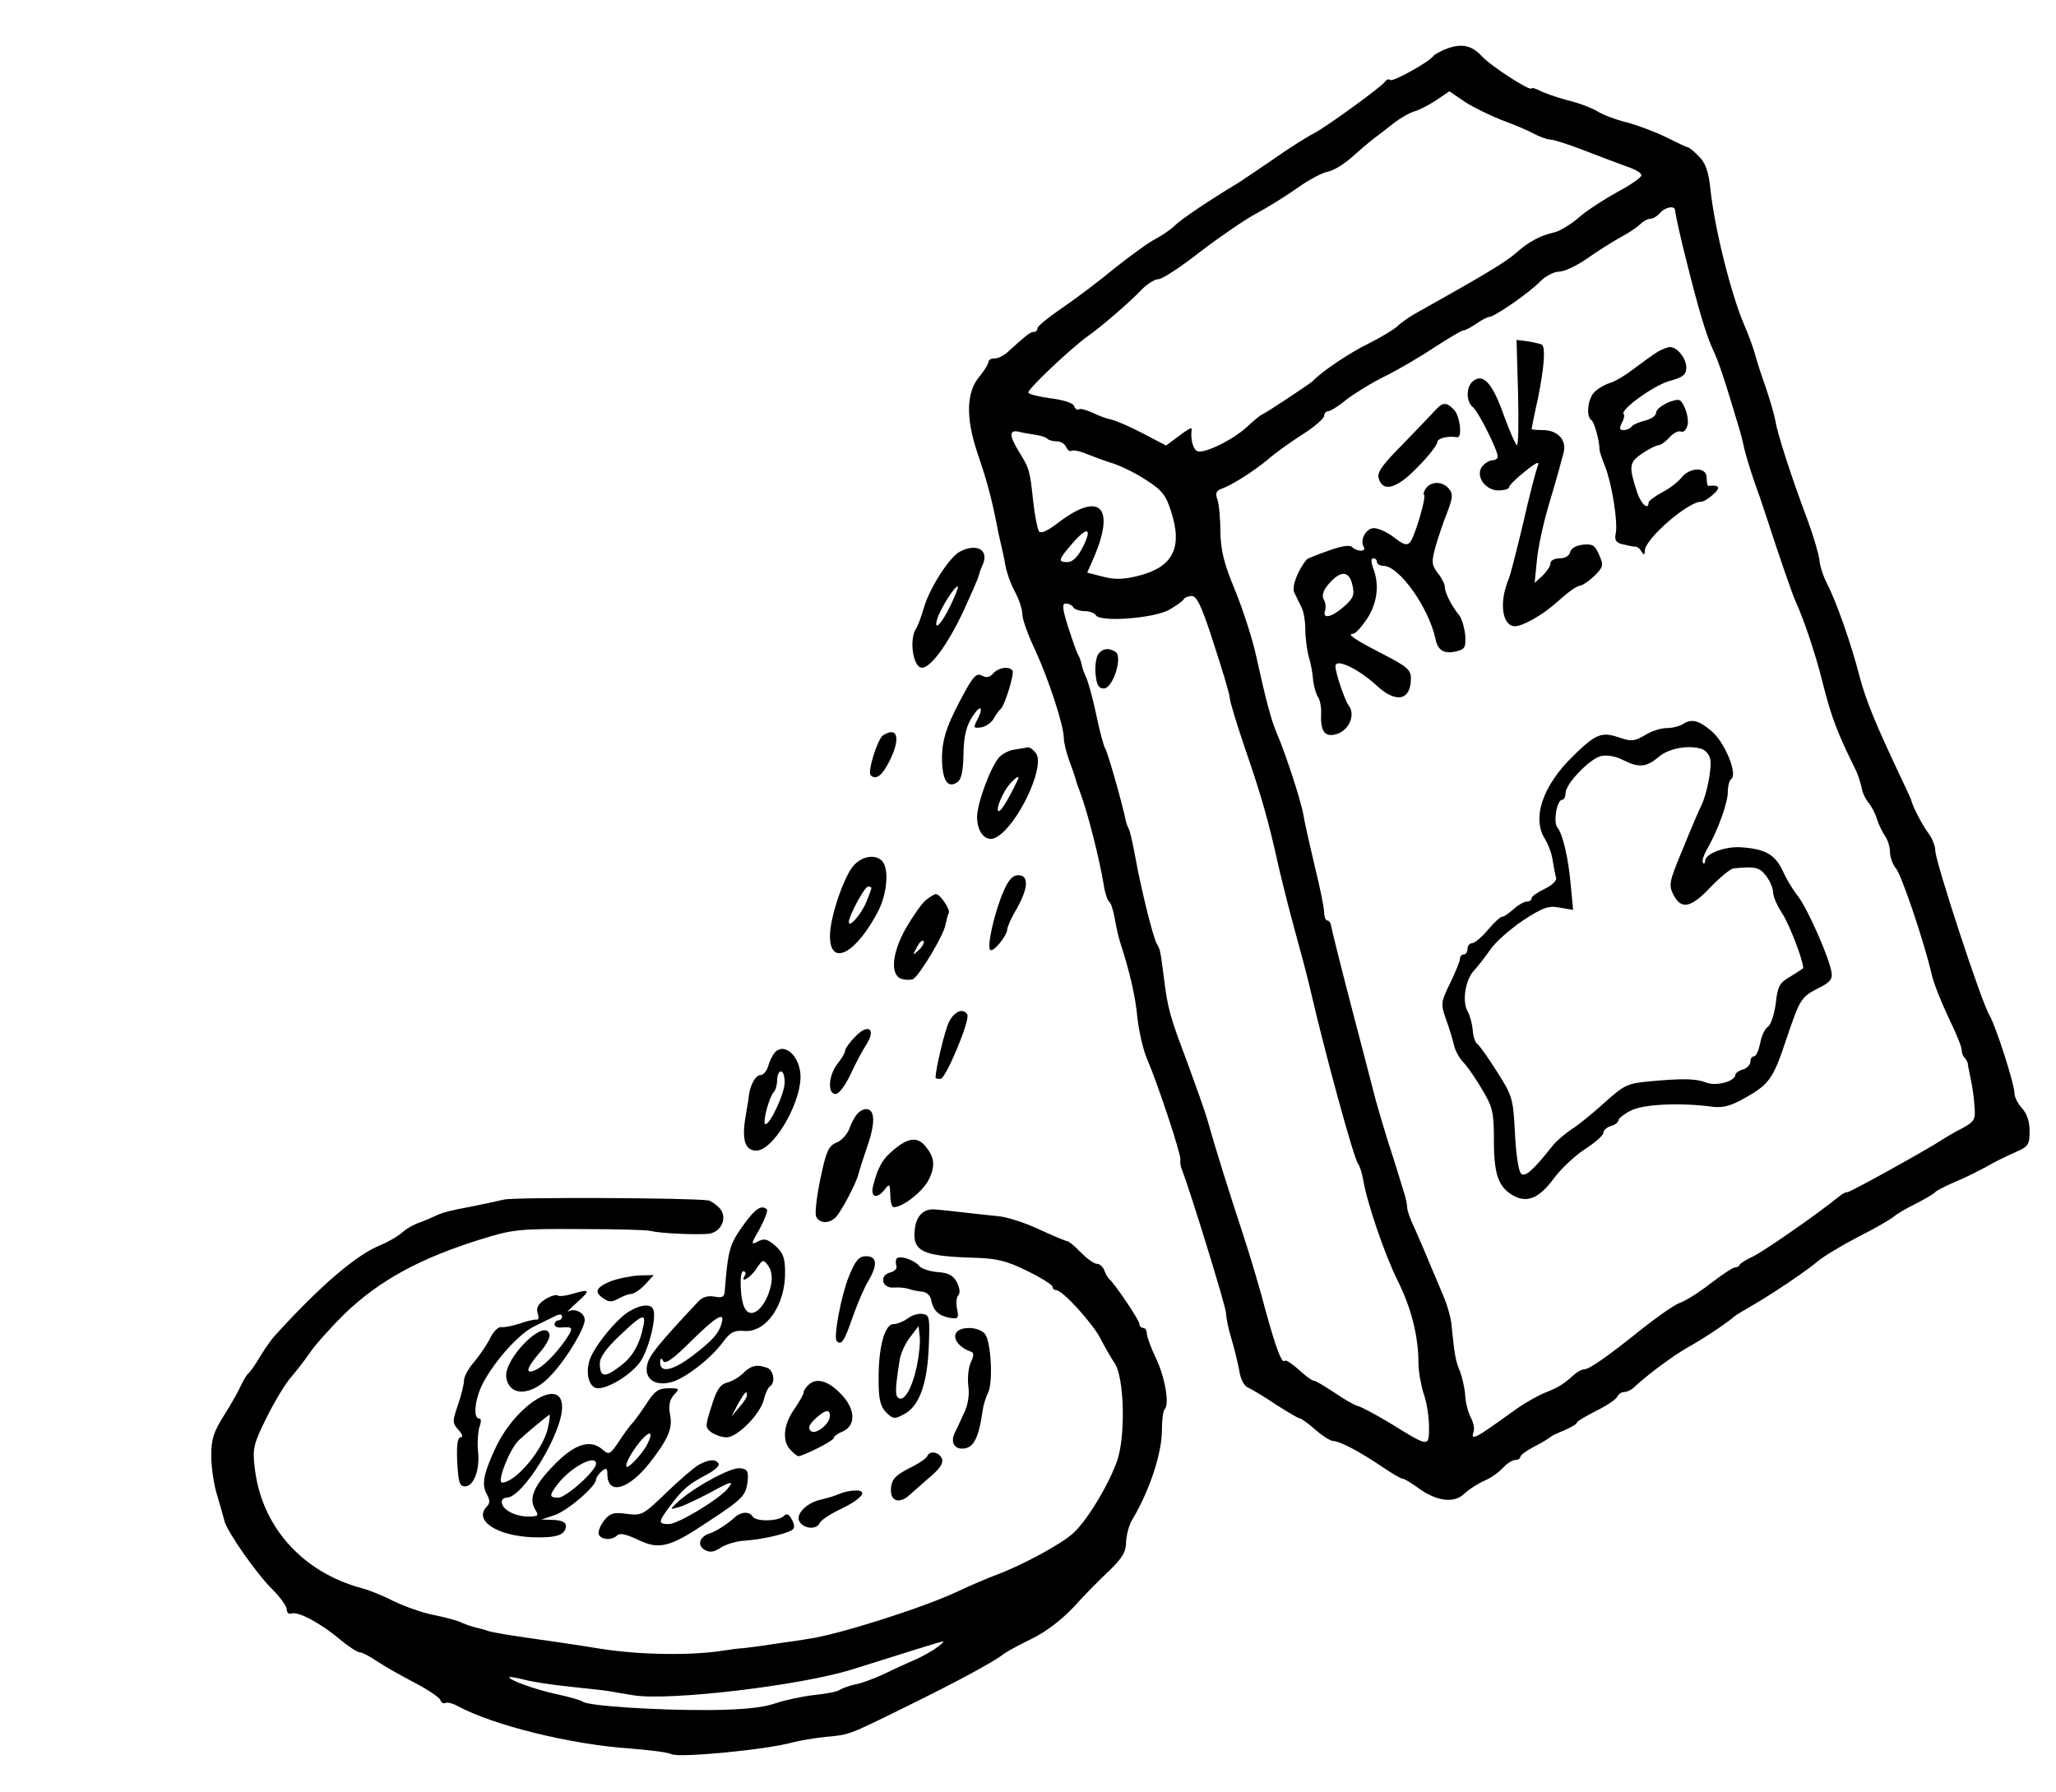 <?xml version="1.0" standalone="no"?>
<!DOCTYPE svg PUBLIC "-//W3C//DTD SVG 20010904//EN"
 "http://www.w3.org/TR/2001/REC-SVG-20010904/DTD/svg10.dtd">
<svg version="1.0" xmlns="http://www.w3.org/2000/svg"
 width="545pt" height="475pt" viewBox="0 0 545 475"
 preserveAspectRatio="xMidYMid meet">
<g transform="translate(0,475) scale(0.1,-0.1)"
fill="#000000" stroke="none">
<path d="M3830 4619 c-13 -6 -27 -13 -30 -17 -11 -16 -108 -70 -115 -64 -3 3
-9 2 -13 -4 -11 -15 -154 -119 -190 -138 -18 -9 -67 -40 -108 -69 -42 -29 -83
-56 -92 -62 -72 -43 -151 -96 -168 -113 -11 -11 -35 -27 -52 -36 -18 -9 -67
-45 -110 -79 -42 -35 -105 -82 -139 -105 -35 -24 -63 -47 -63 -52 0 -6 -4 -10
-10 -10 -9 0 -18 -7 -71 -55 -9 -8 -23 -15 -32 -15 -10 0 -17 -4 -17 -10 0 -5
-10 -21 -22 -36 -37 -42 -39 -111 -6 -208 25 -72 39 -126 54 -206 3 -14 7 -32
9 -40 2 -8 7 -30 10 -48 3 -18 14 -50 25 -70 11 -20 20 -47 20 -60 0 -13 15
-56 34 -95 35 -76 76 -200 76 -234 0 -11 7 -40 16 -64 9 -24 17 -48 18 -54 2
-5 6 -17 9 -25 20 -52 52 -179 63 -247 3 -21 10 -40 14 -43 5 -3 11 -23 15
-45 4 -22 10 -51 15 -65 25 -77 40 -142 45 -198 4 -35 15 -85 26 -110 28 -65
90 -252 88 -266 -1 -6 0 -18 4 -26 24 -63 117 -365 117 -381 0 -11 6 -41 14
-67 8 -26 17 -64 21 -85 3 -22 13 -41 23 -45 9 -4 43 -24 74 -45 31 -20 60
-37 64 -37 3 0 22 -13 41 -30 18 -16 40 -30 48 -30 16 0 70 -28 133 -71 24
-16 46 -29 51 -29 4 0 22 -11 40 -24 49 -36 96 -42 123 -15 13 12 37 27 53 34
17 7 39 23 49 34 11 12 25 21 33 21 7 0 13 4 13 8 0 5 17 17 38 28 20 10 39
22 42 25 3 3 20 11 38 18 17 8 32 16 32 20 0 3 23 17 51 31 28 14 54 31 56 38
3 6 11 12 18 12 8 0 20 6 27 13 35 33 107 86 143 106 38 21 97 60 122 81 6 5
28 18 47 29 51 29 146 93 175 118 14 12 62 41 106 64 44 22 87 47 95 54 8 7
35 23 60 35 25 13 47 26 50 30 3 4 25 15 50 26 25 10 63 29 85 41 22 13 57 30
78 39 34 15 37 20 37 56 0 25 -7 46 -20 60 -11 12 -20 30 -20 39 0 26 -50 180
-66 207 -20 30 -144 409 -144 437 0 12 -8 33 -18 46 -16 21 -44 75 -46 89 -1
3 -11 25 -23 50 -71 150 -97 213 -114 278 -22 86 -62 199 -86 245 -9 17 -19
46 -20 62 -2 17 -16 64 -31 105 -43 114 -81 232 -86 265 -3 17 -15 57 -26 90
-12 33 -25 74 -29 90 -5 17 -17 50 -28 75 -35 82 -78 255 -89 358 -5 48 -13
70 -31 88 -13 13 -26 24 -30 24 -3 0 -28 12 -56 26 -28 14 -76 32 -106 40 -30
7 -64 21 -77 29 -13 8 -48 22 -78 29 -30 8 -64 20 -75 26 -12 6 -21 8 -21 6 0
-11 -107 58 -132 85 -28 30 -55 35 -98 18z m150 -187 c30 -11 69 -27 85 -36
17 -9 37 -16 45 -16 8 0 49 -13 90 -29 41 -16 92 -35 114 -43 21 -7 38 -17 37
-23 0 -5 -28 -25 -62 -43 -33 -18 -80 -48 -102 -67 -23 -20 -53 -38 -67 -41
-37 -8 -70 -26 -103 -56 -26 -23 -95 -64 -258 -155 -21 -11 -46 -29 -55 -38
-10 -9 -43 -29 -75 -45 -48 -23 -126 -75 -149 -100 -7 -7 -123 -84 -135 -89
-5 -2 -23 -17 -40 -33 -37 -34 -112 -71 -131 -64 -12 5 -19 34 -15 59 1 5 -14
-3 -33 -18 l-35 -26 -63 33 c-35 18 -72 34 -83 36 -11 2 -33 10 -49 18 -16 7
-32 12 -36 9 -4 -3 -10 1 -13 9 -3 8 -29 16 -61 20 -31 4 -58 11 -60 15 -5 7
115 120 159 151 32 22 112 91 142 123 15 15 34 27 44 27 10 0 60 33 111 73 51
39 118 85 148 101 30 16 78 46 108 67 29 21 66 41 82 44 16 3 44 21 63 38 20
18 46 40 59 50 12 9 37 28 53 41 17 13 41 27 55 31 14 4 40 18 58 30 l34 23
41 -28 c23 -15 67 -36 97 -48z m460 -239 c1 -10 17 -84 30 -133 32 -129 52
-195 69 -233 18 -38 33 -85 71 -212 5 -16 11 -41 14 -55 3 -14 14 -50 24 -80
11 -30 27 -77 36 -105 30 -93 67 -200 76 -220 21 -45 53 -140 71 -213 24 -95
39 -134 90 -237 5 -11 11 -31 14 -44 2 -13 11 -31 19 -40 7 -9 17 -27 21 -41
4 -14 14 -34 21 -45 8 -11 14 -30 14 -44 0 -13 7 -32 15 -42 15 -16 76 -197
96 -284 5 -22 25 -72 44 -112 19 -39 35 -78 35 -86 0 -7 3 -17 8 -21 4 -4 7
-11 8 -14 0 -4 4 -23 8 -42 4 -19 9 -52 10 -73 3 -35 0 -40 -33 -58 -20 -10
-43 -24 -51 -29 -35 -24 -245 -140 -252 -140 -5 0 -14 -4 -21 -10 -53 -44
-199 -145 -227 -159 -19 -9 -36 -19 -38 -23 -2 -5 -8 -8 -14 -8 -5 0 -35 -20
-66 -44 -31 -24 -67 -46 -80 -50 -12 -4 -57 -35 -100 -69 -93 -75 -140 -107
-153 -107 -6 0 -17 -6 -24 -12 -30 -27 -41 -34 -75 -48 -19 -7 -55 -27 -79
-44 -24 -17 -57 -41 -75 -53 -37 -26 -47 -28 -40 -9 3 8 0 25 -7 38 -7 13 -14
39 -15 58 -1 19 -8 49 -14 65 -12 28 -14 42 -23 128 -2 17 -11 48 -19 67 -8
19 -25 60 -38 90 -12 30 -31 73 -41 96 -11 22 -19 46 -19 54 0 7 -4 27 -10 44
-5 17 -23 76 -41 131 -17 55 -35 116 -39 135 -5 19 -32 123 -60 230 -28 107
-51 201 -52 208 -1 6 -5 12 -10 12 -4 0 -8 10 -8 21 0 12 -11 67 -25 123 -13
55 -27 117 -30 136 -6 36 -47 162 -70 215 -15 35 -29 87 -55 205 -10 47 -36
126 -56 175 -29 70 -38 104 -39 155 0 36 -4 75 -8 86 -6 16 -3 23 10 28 27 9
87 47 125 79 18 16 59 45 90 65 32 20 58 43 58 50 0 6 5 12 11 12 5 0 27 13
47 30 21 16 67 45 104 63 36 18 96 53 133 78 37 24 70 43 73 43 4 -1 19 7 34
17 14 10 31 19 36 19 13 0 105 63 136 95 14 14 36 25 49 25 14 0 47 16 73 34
27 19 66 44 88 56 21 11 45 27 53 35 8 8 20 15 27 15 8 0 19 7 26 15 13 16 40
21 40 8z m-1693 -596 c12 -2 26 -6 29 -10 4 -4 16 -7 26 -7 10 0 21 -7 24 -15
4 -8 10 -13 14 -10 5 3 24 -1 42 -9 18 -7 50 -19 70 -25 21 -7 60 -26 87 -44
42 -27 52 -40 66 -85 30 -94 4 -145 -86 -168 -39 -10 -62 -11 -94 -3 l-43 11
18 41 c57 134 15 175 -94 92 -30 -23 -48 -31 -52 -23 -4 6 -11 41 -15 77 -9
86 -11 90 -37 132 -28 46 -28 61 1 54 12 -3 32 -6 44 -8z m123 -298 c-13 -25
-27 -39 -40 -39 -27 0 -25 6 13 50 40 46 53 41 27 -11z m348 -257 c23 -70 42
-134 42 -143 0 -8 18 -67 39 -129 46 -134 62 -190 91 -320 12 -52 33 -133 46
-180 13 -47 31 -114 39 -150 37 -160 113 -439 125 -455 4 -5 10 -23 13 -40 10
-62 58 -202 92 -270 36 -72 55 -147 55 -219 0 -22 7 -59 14 -81 8 -22 14 -61
14 -87 0 -55 1 -55 -104 10 -40 24 -78 44 -85 45 -8 2 -35 17 -61 35 -26 17
-50 32 -55 32 -5 0 -23 13 -40 29 -18 16 -34 27 -37 24 -8 -9 -23 31 -51 132
-14 55 -41 145 -59 200 -38 115 -77 240 -95 305 -7 25 -33 97 -56 160 -44 116
-50 138 -60 220 -9 70 -10 74 -18 87 -10 16 -41 141 -57 228 -7 39 -15 75 -19
80 -3 6 -6 15 -7 20 -7 38 -48 182 -54 190 -4 6 -15 46 -24 90 -9 44 -22 89
-27 100 -6 12 -11 27 -12 35 -2 8 -6 20 -10 26 -4 7 -15 39 -26 73 -15 48 -16
61 -6 61 8 0 17 -4 20 -10 3 -5 17 -10 30 -10 13 0 27 -5 30 -11 12 -19 155
-8 195 15 19 11 37 24 38 28 2 4 12 8 21 8 14 0 27 -28 59 -128z"/>
<path d="M4024 3709 c2 -76 1 -139 -3 -139 -3 0 -19 36 -35 80 -30 85 -55 112
-82 89 -18 -15 -18 -53 0 -68 15 -12 66 -114 66 -131 0 -6 -6 -10 -14 -10 -7
0 -19 -7 -26 -15 -21 -25 6 -65 42 -65 15 0 28 4 28 8 0 5 19 24 42 42 31 25
40 29 34 14 -4 -10 -22 -77 -38 -149 -17 -71 -34 -139 -39 -150 -26 -63 -17
-125 17 -125 19 0 68 27 102 56 43 38 58 49 72 52 8 2 25 14 38 27 22 22 23
27 11 54 -11 26 -18 30 -44 27 -18 -2 -31 -10 -33 -20 -2 -9 -13 -16 -28 -16
-13 0 -24 -6 -24 -13 0 -8 -10 -22 -21 -33 l-21 -19 6 60 c3 33 17 98 31 145
14 47 27 92 29 100 2 8 7 27 11 41 8 33 -16 59 -56 59 -16 0 -29 1 -29 3 0 1
7 38 17 82 16 80 20 131 11 141 -3 2 -19 6 -37 9 l-31 4 4 -140z"/>
<path d="M4395 3818 c-10 -6 -38 -26 -62 -44 -23 -18 -53 -36 -65 -39 -13 -4
-31 -14 -40 -23 -19 -16 -25 -67 -9 -76 7 -5 21 -54 21 -78 0 -5 7 -25 15 -45
18 -47 34 -146 28 -177 -4 -18 1 -25 19 -29 12 -3 27 -6 32 -6 5 1 13 -5 17
-13 7 -10 9 -10 9 2 0 31 114 130 149 130 7 0 21 9 33 20 20 18 16 25 -13 22
-3 -1 -5 9 -5 21 1 29 -42 30 -66 2 -9 -12 -32 -30 -52 -40 -20 -11 -36 -23
-36 -27 0 -22 -20 -4 -30 26 -23 70 -22 80 13 104 18 12 38 22 44 22 5 0 18 9
28 20 10 12 24 19 31 16 7 -3 14 5 17 16 6 21 -11 68 -24 68 -22 0 -59 -21
-59 -34 0 -8 -13 -17 -30 -21 -16 -4 -32 -11 -35 -16 -4 -5 -13 -9 -21 -9 -11
0 -12 4 -5 19 6 10 8 21 5 23 -11 11 79 76 121 88 37 10 45 17 45 36 0 24 -24
54 -43 54 -7 0 -21 -6 -32 -12z"/>
<path d="M3808 3666 c-7 -8 -46 -48 -86 -90 -59 -59 -73 -79 -67 -95 11 -37
49 -26 104 32 28 28 51 58 51 65 0 10 27 17 53 13 14 -2 7 58 -9 73 -19 20
-29 20 -46 2z"/>
<path d="M3781 3457 c-6 -8 -9 -16 -6 -19 6 -6 -24 -109 -37 -125 -8 -10 -18
-7 -42 12 -18 14 -42 25 -54 25 -21 0 -38 -31 -27 -50 8 -13 -18 -13 -31 0 -6
6 -28 3 -63 -10 -30 -10 -55 -21 -56 -22 -24 -27 -42 -74 -34 -89 5 -11 14
-28 19 -39 6 -11 10 -37 10 -57 0 -21 4 -54 9 -73 6 -19 11 -48 12 -65 2 -16
8 -36 13 -43 5 -7 9 -27 8 -45 -2 -48 11 -63 44 -52 32 12 47 52 29 75 -10 13
-35 86 -35 104 0 22 60 -6 110 -52 51 -47 90 -39 90 20 0 22 -10 31 -72 63
-76 39 -100 55 -81 55 6 0 22 18 37 40 27 42 33 90 16 134 -6 17 -6 26 0 26 6
0 10 -4 10 -10 0 -5 8 -10 18 -10 41 -1 119 -110 137 -193 6 -32 24 -42 58
-33 20 5 23 11 21 42 -2 20 -9 44 -16 53 -21 26 -38 60 -38 75 0 7 -8 24 -19
37 -16 22 -17 29 -6 69 7 25 21 66 31 91 15 39 16 50 5 63 -16 20 -45 21 -60
3z m-196 -258 c6 -27 3 -35 -26 -60 -32 -27 -55 -30 -46 -6 2 7 1 19 -4 28 -6
11 -1 25 14 42 31 36 54 34 62 -4z"/>
<path d="M4460 2830 c-8 -5 -27 -10 -42 -10 -15 0 -41 -8 -58 -19 -27 -16 -35
-17 -68 -6 -46 16 -62 10 -122 -49 -82 -80 -110 -166 -74 -221 8 -13 18 -39
20 -57 3 -18 7 -39 9 -45 2 -7 -11 -20 -30 -29 -19 -9 -35 -20 -35 -25 0 -5
-6 -9 -13 -9 -7 0 -23 -9 -35 -20 -12 -11 -25 -20 -30 -20 -5 0 -22 -16 -38
-35 -16 -19 -35 -35 -41 -35 -7 0 -13 -7 -13 -15 0 -8 -4 -15 -10 -15 -5 0
-10 -5 -10 -12 0 -6 -12 -35 -26 -64 -25 -51 -25 -55 -11 -96 9 -24 18 -54 21
-68 3 -14 14 -35 26 -47 11 -12 34 -45 50 -73 27 -45 30 -60 30 -133 0 -90 12
-124 51 -146 37 -21 69 -7 107 44 18 25 55 60 82 78 27 17 50 37 50 44 0 6 9
15 20 18 11 3 20 10 20 15 0 5 15 17 33 26 32 17 131 22 218 10 28 -3 49 3 87
25 62 35 73 51 107 154 36 106 39 112 84 135 31 15 39 24 36 42 -5 37 -62 166
-88 201 -14 17 -33 49 -42 70 -20 42 -47 57 -110 61 -42 3 -95 -17 -95 -36 0
-6 -3 -9 -6 -5 -3 3 1 18 10 34 30 52 56 125 56 153 0 16 4 31 9 35 18 11 -16
96 -51 126 -35 30 -54 35 -78 19z m50 -65 c10 -3 20 -14 23 -25 6 -21 -8 -94
-23 -125 -6 -11 -28 -63 -49 -115 -37 -88 -38 -96 -25 -122 21 -40 46 -35 98
20 26 27 53 49 61 50 57 6 69 3 86 -19 10 -13 19 -33 19 -44 0 -11 11 -36 24
-56 18 -26 56 -125 56 -145 0 -1 -15 -11 -33 -22 -30 -17 -35 -26 -40 -73 -4
-29 -13 -56 -21 -61 -7 -4 -17 -24 -20 -43 -4 -19 -11 -35 -16 -35 -6 0 -10
-6 -10 -14 0 -8 -9 -18 -20 -21 -11 -3 -20 -10 -20 -14 0 -17 -50 -31 -76 -21
-28 11 -63 12 -157 3 -53 -5 -63 -10 -115 -57 -31 -28 -70 -60 -87 -70 -16
-11 -39 -30 -50 -44 -49 -62 -71 -82 -82 -74 -7 4 -14 47 -17 105 -5 94 -6
101 -47 165 -23 37 -47 70 -52 74 -6 3 -12 20 -13 36 -1 16 -7 39 -14 52 -15
27 -5 85 18 108 9 10 28 34 42 54 13 20 53 55 87 78 54 35 68 40 98 34 l35 -6
-6 63 c-6 72 -21 138 -36 156 -11 14 -1 73 13 73 5 0 9 8 9 18 0 24 63 90 94
98 15 3 38 0 57 -10 43 -22 63 -20 95 7 26 23 79 33 114 22z"/>
<path d="M2912 3017 c-6 -7 -10 -31 -8 -53 3 -30 8 -39 22 -39 24 0 51 84 31
97 -18 11 -33 10 -45 -5z"/>
<path d="M2545 3288 c-28 -14 -81 -97 -96 -149 -7 -24 -16 -48 -20 -54 -20
-28 -9 -105 15 -105 23 0 67 60 109 148 21 46 40 89 41 95 2 7 6 20 11 30 17
39 -15 58 -60 35z m-25 -142 c-24 -51 -47 -73 -35 -35 9 28 48 89 54 84 2 -2
-7 -24 -19 -49z"/>
<path d="M2632 2964 c-9 -10 -18 -11 -29 -5 -13 7 -21 0 -40 -33 -51 -92 -65
-130 -66 -183 0 -60 14 -84 40 -67 11 7 16 27 17 75 1 48 7 74 24 100 22 34
31 25 11 -12 -9 -18 -8 -20 12 -17 12 2 27 12 33 23 6 11 14 22 18 25 11 8 37
93 32 102 -8 13 -38 9 -52 -8z"/>
<path d="M2341 2801 c-15 -10 -42 -97 -33 -106 14 -14 31 -1 51 40 29 59 20
90 -18 66z"/>
<path d="M2689 2763 c-15 -2 -33 -12 -41 -21 -23 -27 -58 -122 -58 -158 0 -41
24 -68 50 -54 56 30 130 184 107 222 -7 10 -16 17 -22 17 -5 -1 -22 -4 -36 -6z
m9 -80 c-25 -52 -44 -83 -50 -83 -11 0 10 51 29 72 17 19 27 24 21 11z"/>
<path d="M2264 2457 c-26 -27 -64 -138 -64 -188 0 -84 70 -47 129 68 23 46 28
112 9 131 -18 18 -51 13 -74 -11z m46 -61 c0 -2 -6 -19 -14 -38 -14 -33 -46
-69 -46 -52 0 16 42 94 51 94 5 0 9 -2 9 -4z"/>
<path d="M2660 2387 c-23 -53 -45 -146 -35 -155 7 -8 44 37 45 54 0 7 11 32
25 55 31 55 33 89 4 89 -14 0 -26 -12 -39 -43z"/>
<path d="M2453 2363 c-11 -10 -34 -43 -52 -74 -37 -66 -42 -124 -11 -134 11
-3 25 -3 31 0 18 12 80 115 85 143 3 14 7 29 9 32 5 8 -23 50 -34 50 -4 0 -17
-8 -28 -17z m-17 -131 c-18 -16 -18 -16 -6 6 6 13 14 21 18 18 3 -4 -2 -14
-12 -24z"/>
<path d="M2516 2042 c-11 -21 -36 -125 -36 -149 0 -2 6 -3 13 -3 14 0 80 158
71 171 -11 18 -34 8 -48 -19z"/>
<path d="M2267 2002 c-15 -15 -27 -32 -27 -38 0 -5 -9 -20 -20 -34 -24 -30
-27 -80 -5 -80 9 0 26 23 40 53 13 28 32 64 42 79 26 41 4 56 -30 20z"/>
<path d="M2052 1958 c-5 -7 -13 -23 -16 -35 -4 -13 -13 -23 -21 -23 -12 0 -27
-27 -30 -55 0 -5 -5 -31 -9 -57 -10 -60 -1 -88 29 -88 43 0 114 117 117 192 2
56 -43 99 -70 66z m28 -77 c0 -29 -38 -111 -51 -111 -9 0 9 71 22 85 5 5 9 19
9 32 0 13 5 23 10 23 6 0 10 -13 10 -29z"/>
<path d="M2272 1797 c-6 -7 -16 -25 -21 -40 -6 -15 -21 -31 -34 -36 -20 -8
-27 -22 -42 -94 -10 -47 -15 -92 -12 -101 8 -19 34 -21 52 -3 15 15 55 91 61
116 2 9 13 43 24 75 21 61 19 96 -4 96 -8 0 -18 -6 -24 -13z"/>
<path d="M2370 1703 c-31 -25 -43 -47 -56 -98 -7 -30 12 -34 32 -7 12 15 13
14 14 -15 0 -18 4 -33 9 -33 25 0 79 43 94 75 17 36 14 58 -11 88 -21 24 -45
21 -82 -10z"/>
<path d="M1335 1570 c-16 -4 -59 -13 -94 -20 -35 -6 -71 -15 -80 -20 -9 -4
-30 -14 -47 -20 -18 -6 -40 -19 -50 -29 -11 -9 -35 -23 -54 -31 -64 -25 -160
-107 -280 -239 -9 -9 -27 -35 -40 -56 -13 -22 -27 -42 -31 -45 -4 -3 -13 -17
-19 -30 -6 -14 -26 -50 -45 -80 -29 -46 -35 -64 -35 -110 0 -30 7 -77 16 -105
8 -27 17 -58 19 -67 6 -26 84 -139 127 -181 21 -21 38 -45 38 -53 0 -9 6 -14
13 -11 17 6 76 -25 126 -67 24 -20 48 -36 55 -36 6 0 27 -11 46 -24 19 -13 64
-38 98 -56 35 -18 66 -39 69 -46 3 -8 9 -11 14 -8 5 2 19 -1 31 -8 95 -51 298
-102 459 -113 51 -4 100 -10 109 -15 20 -10 247 11 320 31 19 5 60 12 90 15
63 6 56 3 220 84 124 61 225 115 251 136 8 6 41 24 74 40 37 18 79 50 110 83
27 30 70 74 95 97 35 34 45 50 45 77 1 19 8 45 16 58 46 77 79 176 79 239 0
26 3 50 7 54 14 13 1 86 -23 136 -13 27 -24 57 -24 65 0 8 -4 15 -10 15 -5 0
-10 5 -10 11 0 10 -65 106 -80 119 -4 3 -9 13 -13 23 -3 9 -12 17 -20 17 -7 0
-26 14 -42 30 -16 17 -32 30 -36 30 -4 0 -37 14 -74 31 -36 17 -85 33 -108 35
-23 2 -64 7 -92 10 -27 3 -61 7 -75 8 -31 3 -51 -16 -55 -52 -7 -59 19 -72
157 -76 62 -2 86 -8 141 -35 37 -18 67 -37 67 -42 0 -5 5 -9 10 -9 17 0 100
-92 118 -130 10 -19 26 -48 37 -64 25 -38 29 -189 7 -256 -21 -62 -79 -159
-116 -193 -30 -29 -140 -88 -206 -112 -19 -7 -64 -26 -100 -43 -93 -44 -321
-116 -396 -126 -16 -3 -58 -9 -94 -14 -36 -6 -72 -10 -80 -11 -8 0 -31 -3 -50
-6 -85 -14 -221 -12 -325 4 -60 10 -150 23 -200 30 -49 7 -97 15 -105 19 -8 3
-22 6 -30 8 -8 2 -23 7 -35 12 -11 6 -45 15 -75 21 -31 6 -78 23 -105 36 -27
14 -66 30 -86 35 -159 43 -267 165 -284 321 -6 49 -3 62 33 134 22 44 51 91
64 105 12 14 35 43 50 65 15 22 56 67 90 101 93 90 202 149 363 199 83 26 102
28 260 27 93 0 179 -2 190 -5 23 -6 106 -10 148 -8 38 1 58 43 34 69 -10 10
-23 19 -30 20 -50 7 -518 9 -542 2z m1150 -1186 c-11 -9 -38 -24 -60 -34 -22
-9 -60 -27 -83 -38 -24 -11 -57 -24 -75 -27 -18 -4 -36 -11 -42 -15 -5 -4 -35
-10 -65 -13 -30 -3 -77 -13 -104 -22 -35 -12 -85 -17 -175 -18 -141 -1 -321
11 -336 22 -5 4 -36 13 -69 20 -56 12 -126 37 -126 45 0 2 17 -1 38 -6 20 -6
75 -14 122 -19 47 -5 94 -10 105 -12 11 -2 40 -7 65 -11 96 -15 443 26 580 69
146 46 235 74 240 74 3 0 -4 -7 -15 -15z"/>
<path d="M1973 1506 c-39 -54 -43 -66 -52 -180 -1 -14 -7 -17 -27 -13 -17 3
-32 -1 -43 -13 -106 -113 -129 -142 -135 -166 -9 -36 16 -58 58 -49 36 6 109
62 142 107 20 27 30 32 57 30 58 -5 110 70 108 158 0 36 -6 50 -26 68 -21 18
-30 20 -46 11 -19 -10 -19 -7 5 34 13 25 22 48 19 51 -14 13 -30 3 -60 -38z
m71 -161 c-12 -59 -51 -95 -69 -64 -13 19 -16 99 -5 99 6 0 8 -4 5 -10 -15
-24 14 -8 30 17 17 25 18 26 32 7 8 -12 11 -30 7 -49z m-131 -102 c-7 -27 -24
-46 -76 -86 -53 -40 -87 -48 -87 -19 0 12 3 14 8 4 6 -9 27 6 74 53 67 66 90
79 81 48z"/>
<path d="M2250 1366 c-21 -53 -41 -161 -32 -171 12 -12 20 -1 42 63 13 37 32
81 42 97 25 42 23 65 -6 65 -19 0 -28 -10 -46 -54z"/>
<path d="M2377 1414 c-3 -3 -3 -12 -1 -19 3 -7 -4 -15 -16 -18 -31 -8 -22 -43
10 -40 14 1 32 -1 40 -4 8 -3 24 -6 35 -7 11 -1 21 -10 23 -21 6 -29 19 -42
48 -48 24 -4 26 -2 21 23 -3 15 -2 31 3 36 6 6 4 19 -3 34 -10 19 -22 26 -52
28 -21 2 -44 9 -49 17 -13 15 -50 28 -59 19z"/>
<path d="M1617 1353 c-39 -17 -43 -29 -14 -47 12 -8 22 -7 37 2 11 6 26 12 33
12 7 0 24 11 37 25 l23 25 -39 -1 c-21 -1 -56 -8 -77 -16z"/>
<path d="M1516 1320 c-16 -5 -33 -7 -38 -4 -5 3 -20 -2 -34 -11 -18 -12 -23
-22 -19 -36 4 -11 3 -18 -2 -17 -4 1 -24 -3 -44 -10 -20 -7 -43 -11 -50 -10
-7 2 -21 -11 -29 -28 -9 -18 -28 -46 -43 -64 -15 -17 -27 -39 -27 -49 0 -10
-7 -39 -16 -65 -15 -44 -15 -48 1 -66 11 -12 13 -20 6 -20 -8 0 -11 -20 -9
-65 3 -55 6 -65 21 -65 23 0 40 45 34 95 -2 22 0 50 4 63 5 13 5 22 -1 22 -17
0 -11 54 11 95 33 61 96 131 137 150 20 10 45 22 55 27 10 5 17 4 17 -2 0 -5
-4 -10 -10 -10 -5 0 -10 -5 -10 -11 0 -5 8 -9 18 -8 32 3 33 -1 11 -33 -28
-40 -61 -73 -83 -81 -25 -10 -19 9 15 48 18 21 29 41 25 50 -15 40 -121 -68
-114 -116 8 -53 69 -50 120 7 40 42 88 123 88 145 0 19 -26 32 -43 23 -7 -4 4
7 23 24 37 33 34 36 -14 22z"/>
<path d="M1670 1275 c-33 -18 -94 -92 -107 -130 -12 -36 -1 -75 22 -75 31 0
93 40 114 73 22 35 41 113 33 135 -5 16 -31 15 -62 -3z m36 -37 c-10 -52 -29
-85 -63 -110 -40 -31 -53 -29 -53 8 0 16 17 40 53 74 58 55 69 60 63 28z"/>
<path d="M2406 1255 c-11 -8 -28 -15 -38 -15 -23 0 -40 -63 -39 -149 0 -51 5
-69 20 -85 18 -18 23 -18 47 -5 41 21 62 81 66 179 3 79 2 85 -17 87 -11 2
-29 -4 -39 -12z m24 -128 c-12 -56 -33 -93 -48 -83 -10 6 -9 26 3 102 3 18 16
45 28 60 l22 29 3 -28 c2 -15 -2 -51 -8 -80z"/>
<path d="M2533 1214 c-6 -16 13 -38 41 -47 8 -3 8 -11 -1 -29 -6 -14 -9 -42
-6 -63 3 -24 -1 -50 -13 -74 -9 -20 -20 -43 -24 -51 -10 -22 -1 -40 20 -40 30
0 44 25 55 102 2 15 9 36 14 46 14 27 8 136 -8 156 -18 21 -70 21 -78 0z"/>
<path d="M1970 1110 c-11 -11 -30 -22 -43 -25 -18 -5 -28 -19 -41 -63 -17 -53
-17 -56 0 -69 10 -7 28 -13 40 -13 29 0 91 63 99 101 4 16 11 31 16 34 15 10
10 42 -7 49 -27 10 -43 7 -64 -14z m10 -59 c0 -5 -9 -19 -21 -32 l-20 -24 17
33 c19 33 24 38 24 23z"/>
<path d="M2142 1078 c-7 -7 -12 -15 -12 -20 0 -4 -11 -24 -25 -44 -29 -42 -32
-85 -9 -108 8 -9 18 -16 20 -16 13 0 94 41 94 48 0 4 10 12 23 17 37 16 35 61
-5 101 -34 35 -65 43 -86 22z m58 -81 c0 -22 -39 -52 -51 -40 -8 8 -4 17 12
32 26 24 39 27 39 8z"/>
<path d="M1713 1028 c-16 -24 -33 -47 -39 -53 -5 -5 -21 -27 -34 -47 -22 -33
-26 -35 -41 -22 -33 30 -74 18 -129 -38 -54 -55 -70 -90 -51 -120 10 -16 8
-18 -21 -18 -35 1 -68 19 -68 39 0 6 6 11 13 11 43 0 147 170 147 240 0 82
-120 9 -175 -105 -33 -70 -39 -100 -25 -125 9 -16 9 -25 1 -33 -37 -37 25 -78
121 -82 64 -2 88 6 88 31 0 9 -12 14 -32 15 l-33 1 33 11 c34 10 112 77 112
95 0 5 7 15 15 22 12 10 15 9 15 -7 0 -57 55 -43 112 29 49 63 62 92 54 129
-4 23 -1 38 10 51 16 17 16 18 -14 18 -26 0 -37 -7 -59 -42z m-260 -60 c-10
-57 -86 -148 -122 -148 -15 0 20 89 44 112 20 19 78 67 82 68 1 0 0 -15 -4
-32z m263 -46 c-14 -28 -56 -71 -56 -58 0 20 48 86 62 86 5 0 2 -12 -6 -28z
m-136 -52 c0 -19 -80 -90 -100 -90 -25 0 -25 6 0 38 35 44 100 78 100 52z"/>
<path d="M2458 890 c-1 -5 -23 -20 -48 -32 -35 -18 -46 -29 -48 -51 -4 -36 21
-46 50 -19 13 11 38 34 57 50 23 20 32 34 28 45 -7 18 -33 23 -39 7z"/>
<path d="M1852 867 c-12 -7 -51 -40 -86 -74 -61 -59 -65 -61 -104 -56 -35 5
-45 2 -61 -18 -10 -13 -16 -29 -14 -36 6 -15 35 -17 49 -3 7 7 24 3 54 -11 57
-28 85 -21 185 46 96 63 102 70 107 110 2 25 -1 31 -20 33 -24 4 -127 -53
-167 -91 -20 -19 -20 -19 5 -12 14 4 49 21 78 36 60 33 70 36 51 13 -24 -29
-132 -94 -156 -94 -29 0 -29 5 4 49 33 44 47 56 96 82 21 11 35 24 32 29 -8
13 -25 12 -53 -3z"/>
<path d="M2225 790 c-11 -5 -32 -11 -48 -15 -40 -8 -72 -42 -56 -61 14 -18 45
-18 52 -1 3 7 28 24 56 37 56 27 74 50 38 49 -12 0 -31 -4 -42 -9z"/>
<path d="M1948 728 c-20 -18 -50 -38 -70 -44 -25 -9 -30 -32 -9 -43 13 -7 24
-5 41 6 13 9 42 18 64 19 44 3 107 17 125 28 8 5 8 13 0 28 -8 15 -14 17 -22
9 -14 -14 -74 -15 -82 -1 -8 14 -31 13 -47 -2z"/>
</g>
</svg>
